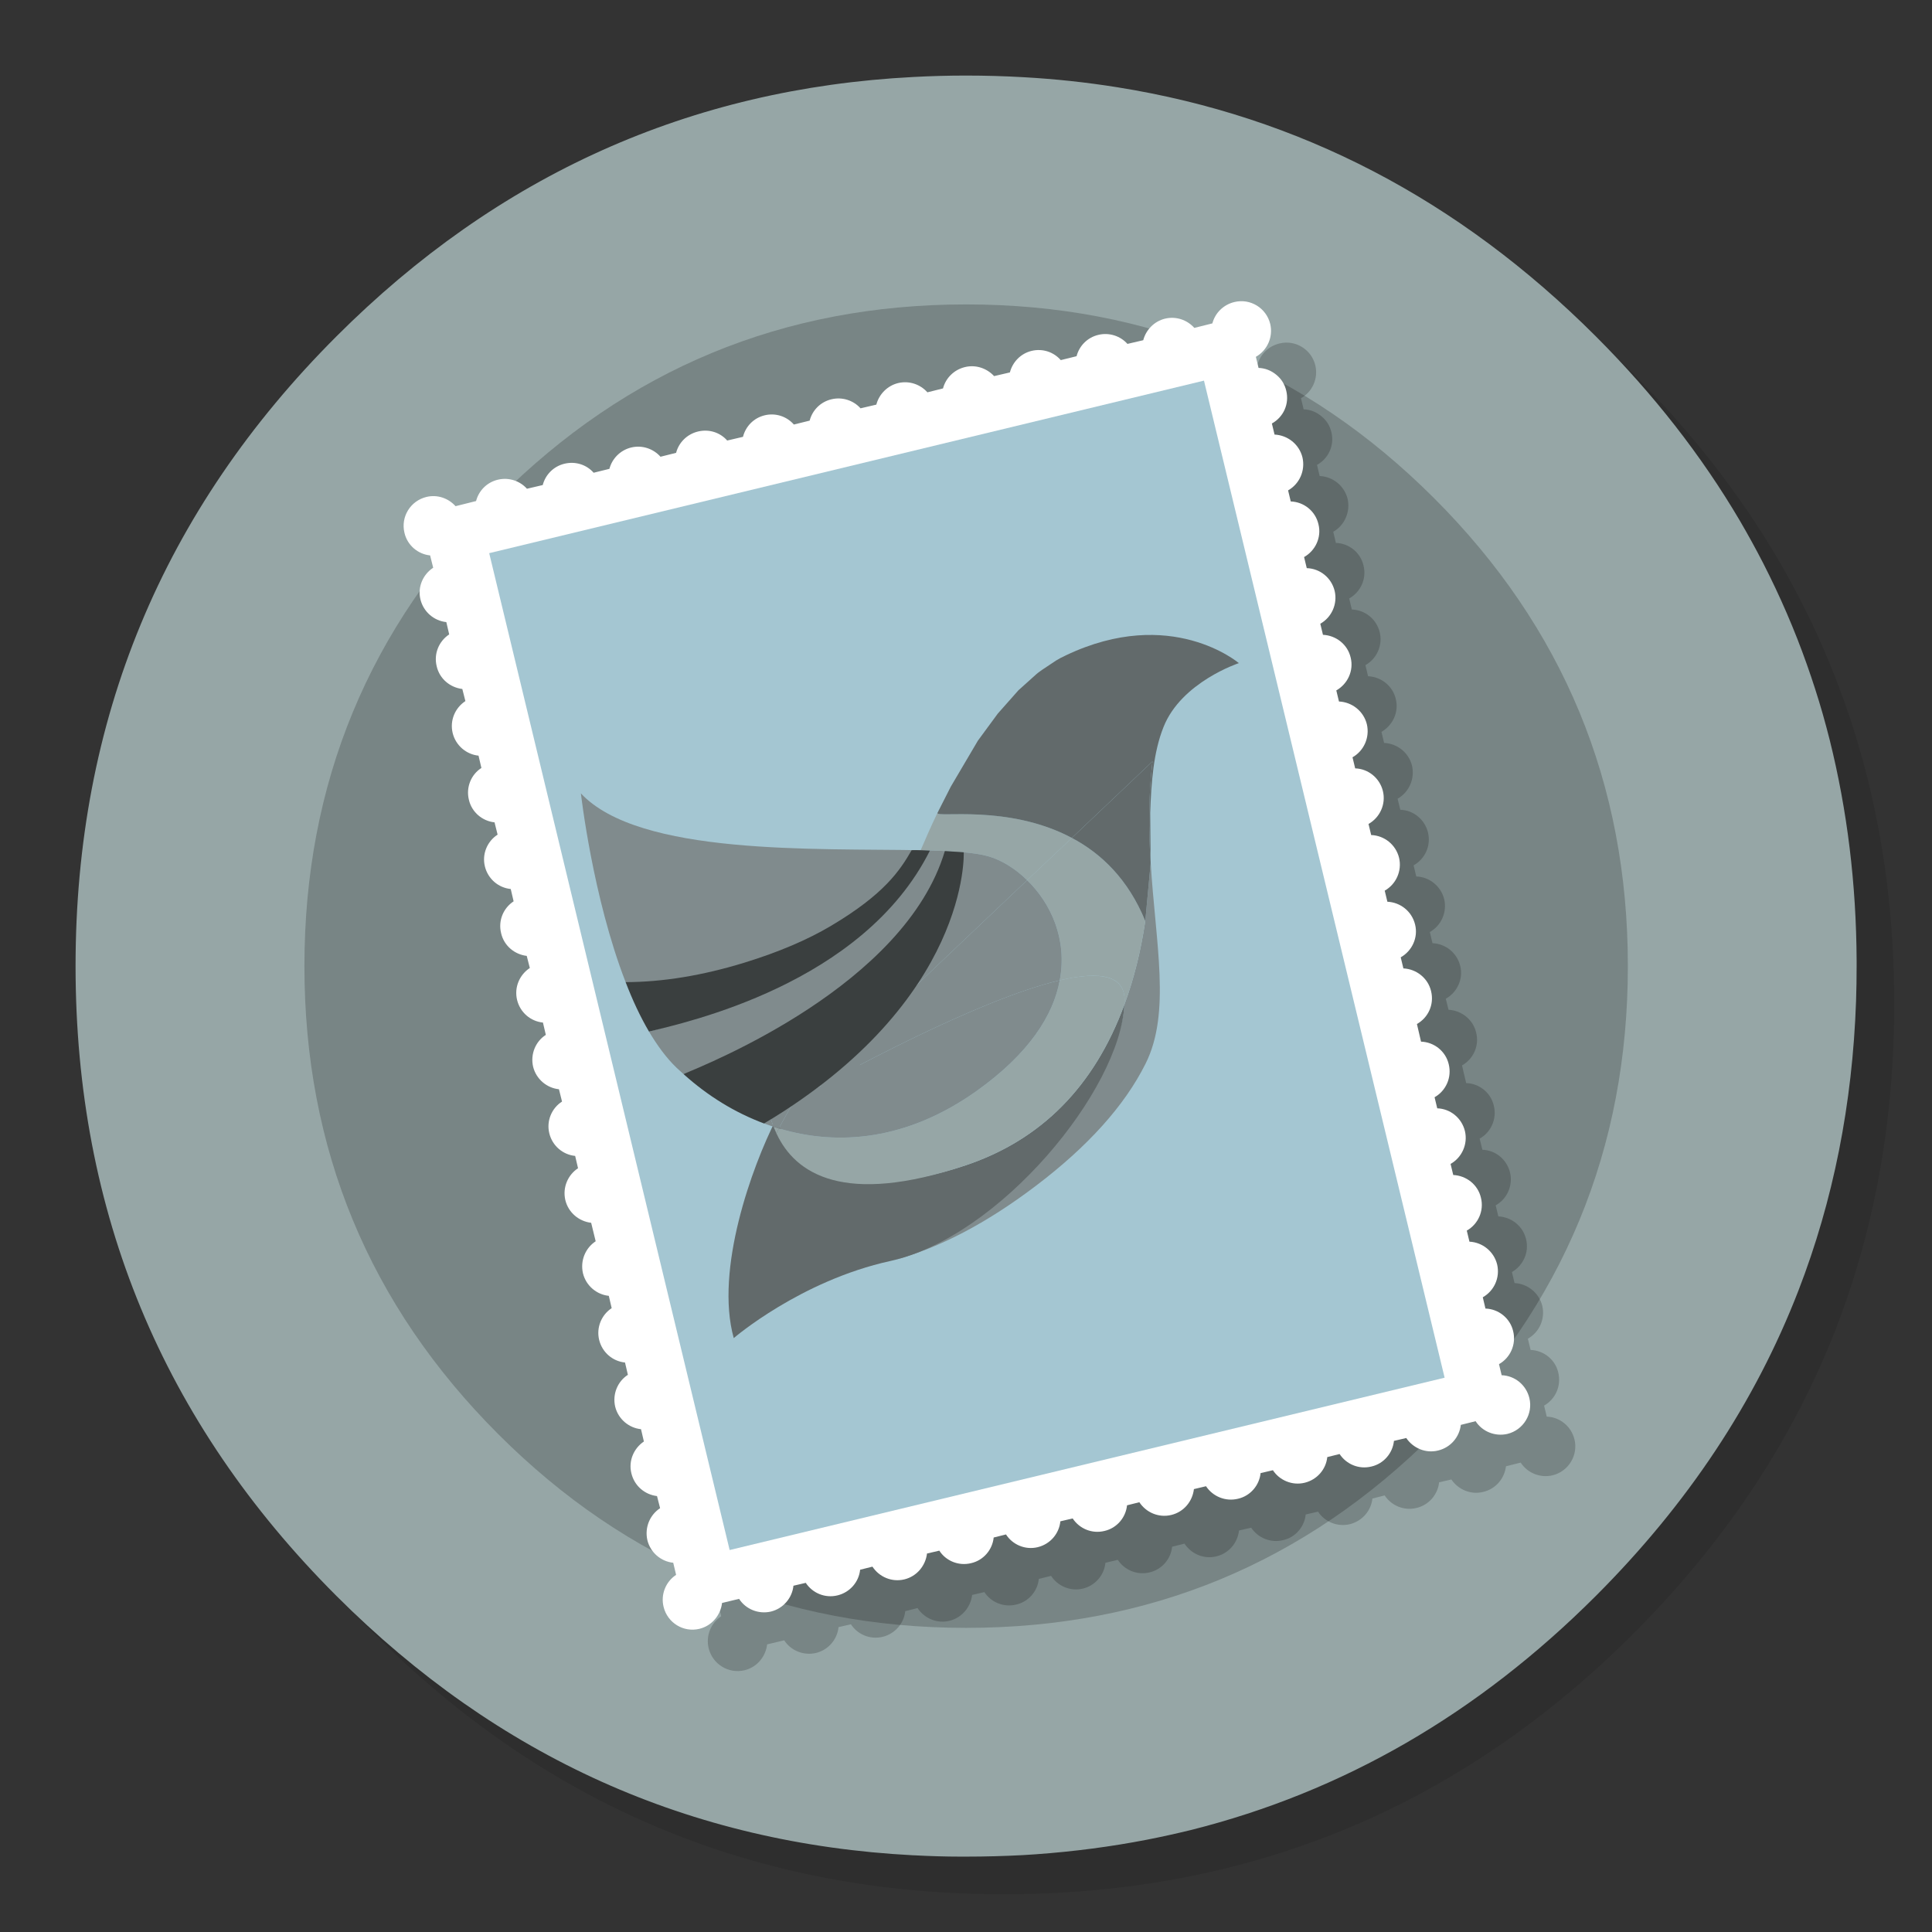 <?xml version="1.0" encoding="utf-8"?>
<!-- Generator: flash2svg, http://dissentgraphics.com/tools/flash2svg -->
<svg xmlns:xlink="http://www.w3.org/1999/xlink" id="APP" image-rendering="optimizeSpeed" baseProfile="basic" version="1.1" style="background-color:#ffffff" x="0px" y="0px" width="1024px" height="1024px" viewBox="0 0 1024 1024" enable-background="new 0 0 1024 1024" xmlns="http://www.w3.org/2000/svg">
  <rect x="0" y="0" width="1024" height="1024" fill="#333333" stroke="none"/>
  <defs transform="matrix(1 0 0 1 0 0) "/>
  <g id="shadow">
    <g id="shape">
      <path id="path" fill="#000000" fill-opacity="0.098" d="M969.65,351.3 Q961.05,330.45 950.25,310.45 C946.2,302.9 941.9,295.4 937.35,288.05 917.8,256.35 893.95,226.4 865.8,198.25 773.65,106.1 662.35,60 532,60 401.65,60 290.4,106.1 198.25,198.25 106.1,290.4 60,401.65 60,532 60,662.35 106.1,773.65 198.25,865.8 290.4,957.95 401.65,1004 532,1004 662.35,1004 773.65,957.95 865.8,865.8 916.55,815 953.35,758.4 976.15,696.05 994.7,645.2 1004,590.55 1004,532 1004,487.1 998.55,444.45 987.6,404.05 986.35,399.5 985.05,394.95 983.7,390.45 979.6,377.15 974.9,364.1 969.65,351.3z"/>
    </g>
  </g>
  <g id="bg">
    <g id="shape2">
      <path id="path1" fill="#96A6A6" fill-opacity="1" d="M969.75,392.05 C968.65,387.7 967.4,383.05 966.1,378.45 963.6,369.7 960.75,360.85 957.65,352.1 951.2,333.85 943.5,316.05 934.5,298.45 930.7,291.05 926.55,283.5 922.2,276.05 901.9,241.55 876.4,208.85 845.85,178.3 773.25,105.7 688.7,61.65 592.2,46.25 575.95,43.65 559.4,41.85 542.15,40.9 532.45,40.35 522.3,40.05 512.05,40.05 502.7,40.05 493.45,40.3 484.15,40.8 365.8,46.9 263.85,92.75 178.3,178.3 Q40.05,316.55 40.05,512.05 C40.05,642.4 86.15,753.7 178.3,845.85 263.85,931.35 365.8,977.2 484.15,983.35 484.3,983.35 484.4,983.35 484.55,983.35 493.05,983.8 501.15,984.05 509.05,984.05 510.25,984.05 511.15,984.05 512.05,984.05 522.35,984.05 532.55,983.75 542.15,983.25 544.65,983.1 546.9,982.95 549.1,982.8 569.3,981.35 589,978.75 607.8,975.1 615.75,973.55 623.6,971.8 631.2,969.95 712,949.65 783.35,908.35 845.85,845.85 894.45,797.25 930.25,743.35 953.2,684.05 971.65,636.4 981.85,585.25 983.75,530.55 983.95,524.5 984.05,518.3 984.05,512.05 984.05,511.4 984.05,510.7 984.05,510.05 984.05,509.7 984.05,509.4 984.05,509.05 983.85,468.4 979.1,429.55 969.75,392.05z"/>
    </g>
  </g>
  <g id="inner">
    <g id="shape4">
      <path id="path2" fill="#000000" fill-opacity="0.2" d="M760.1,760.1 Q862.8,657.35 862.8,512.05 C862.8,415.2 828.55,332.5 760.1,264.05 691.6,195.6 608.9,161.35 512.05,161.35 415.2,161.35 332.5,195.6 264.05,264.05 195.6,332.5 161.35,415.2 161.35,512.05 161.35,608.9 195.6,691.6 264.05,760.1 332.5,828.55 415.2,862.8 512.05,862.8 608.9,862.8 691.6,828.55 760.1,760.1z"/>
    </g>
  </g>
  <g id="Calque.__201">
    <g id="shape6">
      <path id="path3" fill="#000000" fill-opacity="0.2" d="M656.95,195.75 C653.15,191.5 647.25,189.45 641.4,190.85 635.6,192.25 631.25,196.8 629.85,202.25 L621.5,204.2 C617.8,200.1 611.9,198 606.05,199.45 600.15,200.85 595.95,205.3 594.5,210.75 L586.15,212.8 C582.45,208.55 576.55,206.5 570.7,207.9 564.85,209.35 560.6,213.9 559.15,219.35 L550.8,221.3 C547,217.15 541.1,215.1 535.35,216.5 529.5,217.9 525.15,222.4 523.7,227.8 L515.45,229.9 C511.65,225.65 505.8,223.55 499.9,225 494.15,226.4 489.8,230.95 488.4,236.4 L480,238.35 C476.3,234.25 470.45,232.15 464.55,233.6 458.7,235 454.45,239.45 453.05,244.9 L444.65,246.95 C440.95,242.7 435.1,240.65 429.25,242.05 423.35,243.45 419.1,247.95 417.7,253.5 L409.35,255.45 C405.65,251.2 399.75,249.25 393.9,250.65 388,252.05 383.65,256.5 382.25,261.95 L374,264 C370.2,259.8 364.3,257.7 358.45,259.15 352.7,260.55 348.35,265 346.9,270.45 L338.55,272.5 C334.85,268.25 328.95,266.3 323.1,267.7 317.25,269.15 313,273.6 311.55,279.05 L303.2,281 C299.5,276.85 293.65,274.8 287.75,276.2 281.9,277.6 277.65,282.05 276.25,287.5 L265.35,290.25 C261.55,286 255.7,283.9 249.9,285.35 241.45,287.4 236.2,295.9 238.3,304.35 239.8,311 245.45,315.7 251.85,316.35 L253.5,322.85 C248.05,326.45 245.15,333.05 246.75,339.7 248.4,346.35 254.05,351 260.45,351.65 L262,358.2 C256.55,361.8 253.7,368.4 255.35,375.05 256.9,381.8 262.55,386.35 268.95,387.1 L270.6,393.55 C265.15,397.1 262.2,403.75 263.85,410.5 265.45,417.15 271.1,421.8 277.55,422.45 L279.05,429 C273.6,432.45 270.8,439.2 272.45,445.85 273.95,452.45 279.6,457.15 286,457.8 L287.65,464.3 C282.2,467.8 279.3,474.55 280.9,481.2 282.55,487.8 288.1,492.5 294.6,493.15 L296.15,499.65 C290.7,503.25 287.85,509.9 289.5,516.5 291,523.25 296.65,527.85 303.1,528.6 L304.7,535 C299.3,538.6 296.35,545.25 298,551.95 299.6,558.6 305.15,563.3 311.7,563.95 L313.2,570.45 C307.75,573.95 304.95,580.7 306.45,587.3 308.1,593.95 313.75,598.6 320.15,599.25 L321.8,605.8 C316.35,609.25 313.4,616 315.05,622.65 316.7,629.3 322.25,633.95 328.75,634.6 L330.3,641.15 C324.85,644.7 322,651.35 323.55,658 325.15,664.75 330.8,669.3 337.25,670.05 L339.65,679.85 C334.2,683.45 331.35,690.05 332.9,696.8 334.5,703.45 340.15,708.1 346.6,708.75 L348.1,715.3 C342.8,718.8 339.85,725.5 341.5,732.15 343.1,738.8 348.65,743.45 355.2,744.1 L356.7,750.65 C351.25,754.1 348.45,760.85 349.95,767.5 351.6,774.1 357.25,778.8 363.65,779.45 L365.2,786 C359.85,789.55 356.9,796.2 358.55,802.85 360.2,809.55 365.7,814.15 372.15,814.9 L373.75,821.3 C368.35,824.9 365.5,831.55 367.05,838.3 368.65,844.9 374.3,849.6 380.75,850.25 L382.25,856.65 C376.8,860.25 374,867 375.6,873.6 377.7,882.1 386.15,887.3 394.65,885.25 401.3,883.65 405.85,877.95 406.6,871.55 L415.65,869.4 C419.1,874.8 425.85,877.65 432.5,876.1 439.1,874.5 443.8,868.85 444.45,862.4 L451,860.9 C454.55,866.35 461.2,869.15 467.85,867.55 474.45,865.9 479.15,860.35 479.8,853.95 L486.3,852.3 C489.9,857.75 496.55,860.7 503.3,859.05 509.9,857.4 514.5,851.75 515.25,845.35 L521.75,843.85 C525.25,849.25 532,852.1 538.6,850.45 545.25,848.95 549.95,843.3 550.6,836.85 L557.1,835.25 C560.6,840.65 567.35,843.6 573.95,842 580.6,840.35 585.25,834.8 585.9,828.3 L592.45,826.75 C596.05,832.2 602.65,835 609.3,833.4 615.95,831.85 620.6,826.2 621.25,819.8 L627.8,818.15 C631.4,823.6 638,826.55 644.75,824.9 651.4,823.25 655.95,817.75 656.7,811.2 L663.15,809.7 C666.7,815.1 673.45,817.95 680.1,816.3 686.75,814.8 691.4,809.15 692.05,802.7 L698.6,801.2 C702.05,806.55 708.8,809.45 715.45,807.85 722.05,806.2 726.75,800.65 727.4,794.25 L733.9,792.6 C737.5,798.05 744.15,800.85 750.75,799.25 757.4,797.7 762.1,792.05 762.75,785.65 L769.25,784.15 C772.85,789.45 779.5,792.4 786.1,790.75 792.85,789.15 797.4,783.6 798.2,777.15 L806,775.2 C809.5,780.65 816.25,783.5 822.85,781.95 831.35,779.9 836.55,771.3 834.5,762.9 832.75,755.85 826.65,751.05 819.8,750.85 L818.4,745 C824.4,741.6 827.65,734.55 825.9,727.45 824.3,720.5 818.1,715.75 811.25,715.5 L809.8,709.55 C815.8,706.15 819.05,699.2 817.45,692.15 815.7,685.15 809.6,680.4 802.75,680.05 L801.35,674.2 C807.3,670.8 810.6,663.75 808.85,656.8 807.2,649.75 801,645.05 794.15,644.7 L792.75,638.85 C798.75,635.5 802,628.4 800.35,621.45 798.6,614.4 792.55,609.6 785.7,609.4 L784.25,603.5 C790.25,600.15 793.5,593.05 791.75,586 790.15,579.05 783.95,574.25 777.1,574.05 L774.9,564.7 C780.9,561.3 784.15,554.35 782.4,547.3 780.8,540.35 774.6,535.55 767.75,535.2 L766.3,529.35 C772.3,526 775.7,518.9 773.95,511.95 772.2,504.9 766.1,500.2 759.25,499.9 L757.85,494 C763.8,490.65 767.1,483.55 765.45,476.6 763.7,469.55 757.5,464.75 750.65,464.55 L749.25,458.65 C755.25,455.3 758.6,448.25 756.85,441.15 755.1,434.2 749.05,429.4 742.2,429.2 L740.75,423.35 C746.75,419.95 750,412.9 748.4,405.8 746.65,398.85 740.55,394.1 733.6,393.75 L732.2,387.9 C738.15,384.5 741.55,377.45 739.8,370.5 738.15,363.4 731.95,358.75 725.1,358.4 L723.7,352.55 C729.7,349.15 732.95,342.1 731.3,335.15 729.55,328.05 723.5,323.3 716.5,323.05 L715.1,317.2 C721.1,313.85 724.45,306.75 722.7,299.8 721.1,292.75 714.9,287.95 708.05,287.75 L706.65,281.85 C712.6,278.5 715.85,271.4 714.25,264.35 712.5,257.4 706.4,252.6 699.45,252.3 L698.05,246.4 C704.1,243.05 707.4,236.1 705.65,229 Q704.45,223.9 700.3,220.55 696.2,217.15 690.95,216.95 L689.55,211.05 C695.55,207.7 698.8,200.65 697.15,193.65 695.1,185.2 686.6,179.95 678.15,182.05 672.25,183.45 667.9,187.9 666.5,193.35 L656.95,195.75z"/>
    </g>
  </g>
  <g id="Calque.__202">
    <g id="group">
      <g id="drawingObject">
        <path id="path4" fill="#FFFFFF" fill-opacity="1" d="M299.192,245.777 C293.32,247.19 289.079,251.649 287.666,257.086 L279.293,259.043 C275.596,254.911 269.724,252.845 263.852,254.258 257.98,255.672 253.739,260.13 252.326,265.567 L241.452,268.286 C237.646,264.045 231.774,261.979 226.011,263.392 217.529,265.458 212.31,273.94 214.376,282.422 215.898,289.055 221.553,293.731 227.968,294.383 L229.599,300.907 C224.162,304.496 221.226,311.129 222.858,317.762 224.489,324.395 230.143,329.071 236.559,329.723 L238.081,336.247 C232.644,339.836 229.817,346.469 231.448,353.102 232.97,359.844 238.625,364.411 245.04,365.172 L246.671,371.587 C241.234,375.176 238.298,381.809 239.93,388.551 241.561,395.184 247.215,399.86 253.631,400.512 L255.153,407.036 C249.716,410.516 246.889,417.258 248.52,423.891 250.042,430.524 255.697,435.2 262.112,435.852 L263.743,442.376 C258.306,445.856 255.37,452.598 257.001,459.231 258.633,465.864 264.178,470.54 270.703,471.192 L272.225,477.716 C266.788,481.305 263.961,487.938 265.592,494.571 267.114,501.313 272.769,505.88 279.184,506.641 L280.815,513.057 C275.378,516.645 272.442,523.278 274.073,530.02 275.705,536.653 281.25,541.329 287.775,541.981 L289.297,548.505 C283.86,551.985 281.033,558.727 282.555,565.36 284.186,571.993 289.841,576.669 296.256,577.321 L297.887,583.845 C292.45,587.325 289.514,594.067 291.145,600.7 292.777,607.333 298.322,612.009 304.847,612.661 L306.369,619.186 C300.932,622.774 298.105,629.407 299.627,636.04 301.258,642.782 306.913,647.349 313.328,648.11 L315.72,657.896 C310.283,661.485 307.456,668.118 308.979,674.86 310.61,681.493 316.264,686.169 322.68,686.821 L324.202,693.345 C318.874,696.825 315.938,703.567 317.569,710.2 319.2,716.833 324.746,721.509 331.27,722.161 L332.792,728.685 C327.355,732.165 324.528,738.907 326.051,745.54 327.682,752.173 333.336,756.849 339.752,757.501 L341.274,764.025 C335.946,767.614 333.01,774.247 334.641,780.88 336.272,787.622 341.818,792.189 348.233,792.95 L349.864,799.366 C344.427,802.954 341.6,809.587 343.123,816.329 344.754,822.962 350.408,827.638 356.824,828.29 L358.346,834.706 C352.909,838.294 350.082,845.036 351.713,851.669 353.779,860.15 362.261,865.37 370.742,863.304 377.375,861.673 381.942,856.018 382.703,849.603 L391.729,847.428 C395.208,852.865 401.95,855.692 408.583,854.17 415.216,852.539 419.892,846.884 420.545,840.469 L427.069,838.946 C430.657,844.383 437.29,847.211 443.923,845.579 450.556,843.948 455.232,838.403 455.885,831.987 L462.409,830.356 C465.997,835.793 472.63,838.729 479.372,837.098 486.005,835.467 490.572,829.812 491.333,823.397 L497.858,821.874 C501.337,827.311 508.079,830.139 514.712,828.508 521.345,826.985 526.021,821.331 526.673,814.915 L533.198,813.284 C536.677,818.721 543.419,821.657 550.052,820.026 556.685,818.395 561.361,812.849 562.014,806.325 L568.538,804.802 C572.126,810.239 578.759,813.067 585.392,811.436 592.025,809.913 596.701,804.259 597.354,797.843 L603.878,796.212 C607.466,801.649 614.099,804.585 620.841,802.954 627.474,801.323 632.041,795.777 632.802,789.253 L639.218,787.731 C642.806,793.167 649.548,795.995 656.181,794.364 662.814,792.841 667.49,787.187 668.143,780.771 L674.667,779.249 C678.147,784.577 684.888,787.513 691.521,785.882 698.154,784.251 702.83,778.705 703.483,772.29 L710.007,770.659 C713.595,776.095 720.228,778.923 726.861,777.292 733.495,775.769 738.17,770.115 738.823,763.699 L745.347,762.177 C748.935,767.505 755.568,770.441 762.202,768.81 768.943,767.179 773.51,761.633 774.272,755.218 L782.101,753.26 C785.58,758.697 792.322,761.524 798.955,760.002 807.437,757.936 812.656,749.346 810.59,740.973 808.85,733.905 802.761,729.12 795.911,728.903 L794.497,723.031 C800.478,719.66 803.74,712.592 802,705.524 800.369,698.565 794.171,693.78 787.32,693.563 L785.907,687.582 C791.887,684.211 795.149,677.252 793.518,670.184 791.778,663.225 785.689,658.44 778.839,658.114 L777.425,652.242 C783.406,648.871 786.668,641.803 784.928,634.844 783.297,627.776 777.099,623.1 770.248,622.774 L768.835,616.902 C774.815,613.531 778.077,606.463 776.446,599.504 774.706,592.436 768.617,587.651 761.767,587.434 L760.353,581.562 C766.334,578.191 769.596,571.123 767.856,564.055 766.225,557.096 760.027,552.311 753.176,552.094 L751.001,542.742 C756.982,539.371 760.244,532.412 758.504,525.344 756.873,518.385 750.675,513.6 743.825,513.274 L742.411,507.402 C748.392,504.031 751.763,496.963 750.023,490.004 748.283,482.936 742.194,478.26 735.343,477.934 L733.929,472.062 C739.91,468.691 743.172,461.623 741.541,454.664 739.801,447.596 733.603,442.811 726.753,442.594 L725.339,436.722 C731.32,433.351 734.691,426.283 732.951,419.215 731.211,412.256 725.122,407.471 718.271,407.254 L716.857,401.382 C722.838,398.011 726.1,390.943 724.469,383.875 722.729,376.916 716.64,372.131 709.681,371.805 L708.267,365.933 C714.248,362.562 717.619,355.494 715.879,348.535 714.248,341.467 708.05,336.791 701.199,336.465 L699.786,330.593 C705.766,327.222 709.028,320.154 707.397,313.195 705.657,306.127 699.568,301.342 692.609,301.125 L691.195,295.253 C697.176,291.882 700.547,284.814 698.807,277.855 697.176,270.787 690.978,266.002 684.127,265.785 L682.714,259.913 C688.694,256.542 691.956,249.474 690.325,242.406 688.585,235.447 682.496,230.662 675.537,230.336 L674.123,224.464 C680.213,221.093 683.475,214.134 681.735,207.066 Q680.539,201.955 676.407,198.584 672.275,195.213 667.055,194.996 L665.642,189.124 C671.622,185.753 674.884,178.685 673.253,171.726 671.187,163.244 662.706,158.025 654.224,160.091 648.352,161.504 644.003,165.963 642.589,171.4 L633.02,173.792 C629.214,169.551 623.342,167.485 617.47,168.899 611.707,170.312 607.358,174.879 605.944,180.316 L597.571,182.273 C593.874,178.141 588.002,176.075 582.13,177.489 576.258,178.902 572.018,183.361 570.604,188.798 L562.231,190.864 C558.534,186.623 552.662,184.557 546.79,185.97 540.918,187.384 536.677,191.951 535.264,197.388 L526.891,199.345 C523.085,195.213 517.213,193.147 511.45,194.561 505.578,195.974 501.229,200.433 499.815,205.87 L491.551,207.936 C487.745,203.695 481.873,201.629 476.001,203.042 470.238,204.456 465.889,209.023 464.475,214.46 L456.102,216.417 C452.405,212.285 446.533,210.219 440.661,211.633 434.789,213.046 430.548,217.505 429.135,222.942 L420.762,225.008 C417.065,220.767 411.193,218.701 405.321,220.114 399.449,221.528 395.208,225.986 393.795,231.532 L385.422,233.489 C381.725,229.248 375.853,227.291 369.981,228.705 364.109,230.118 359.76,234.577 358.346,240.014 L350.082,242.08 C346.276,237.839 340.404,235.773 334.532,237.186 328.769,238.6 324.419,243.058 323.006,248.495 L314.633,250.561 C310.936,246.32 305.064,244.363 299.192,245.777z"/>
      </g>
      <g id="drawingObject1">
        <path id="path5" fill="#A4C6D2" fill-opacity="1" d="M638.131,201.738 L259.285,293.187 386.727,821.548 765.681,730.208 638.131,201.738z"/>
      </g>
    </g>
    <g id="group1">
      <g id="drawingObject2">
        <path id="path6" fill="#808B8D" fill-opacity="1" d="M609.859,457.709 L607.031,488.155 Q603.443,512.295 595.94,532.521 C595.396,543.395 590.829,556.226 582.13,571.123 574.192,584.933 563.645,598.851 550.596,612.879 537.656,626.688 524.39,638.541 510.58,648.436 496.988,658.114 484.918,664.638 474.153,667.792 497.966,661.376 522.868,648.327 548.856,628.646 576.585,607.659 596.049,586.02 607.14,563.838 620.732,536.762 612.468,500.225 609.859,456.947 L609.859,457.709z"/>
      </g>
      <g id="drawingObject3">
        <path id="path7" fill="#626A6B" fill-opacity="1" d="M471.978,668.335 C530.044,655.504 593.765,577.647 595.94,532.521 Q572.018,597.438 511.776,617.663 C447.294,639.302 421.306,614.618 411.302,593.306 398.579,618.316 378.789,672.902 388.902,709.221 388.902,709.221 424.242,678.774 471.978,668.335z"/>
      </g>
      <g id="drawingObject14">
        <path id="path8" fill="#96A6A6" fill-opacity="1" d="M523.629,453.794 C530.588,455.751 537.982,460.21 544.398,466.516 L568.103,444.116 C534.285,426.066 495.574,433.677 496.879,430.85 493.508,437.809 490.572,444.551 487.963,450.641 503.621,450.967 516.235,451.728 523.629,453.794z"/>
      </g>
      <g id="drawingObject20">
        <path id="path9" fill="#96A6A6" fill-opacity="1" d="M412.824,598.09 L409.997,597.22 411.519,600.7 412.824,598.09z"/>
      </g>
      <g id="drawingObject26">
        <path id="path10" fill="#96A6A6" fill-opacity="1" d="M607.031,488.155 C597.897,465.864 583.544,452.272 568.103,444.116 L544.398,466.516 C556.903,478.695 565.819,497.724 561.687,519.581 Q595.505,511.643 596.049,529.476 L595.94,532.521 C601.377,517.841 604.857,502.726 607.031,488.155z"/>
      </g>
      <g id="drawingObject30">
        <path id="path11" fill="#96A6A6" fill-opacity="1" d="M596.049,529.476 C595.614,516.427 581.695,514.905 561.687,519.581 558.316,538.066 545.485,558.401 517.539,578.3 481.112,604.18 444.576,607.659 412.824,598.09 L411.519,600.7 C421.414,622.121 447.294,639.302 511.776,617.663 Q572.018,597.438 595.94,532.521 L596.049,529.476z"/>
      </g>
      <g id="drawingObject55">
        <path id="path12" fill="#626A6B" fill-opacity="1" d="M559.621,350.166 L552.445,354.95 C551.466,355.712 550.379,356.364 549.4,357.234 L539.831,365.824 528.848,378.221 518.301,392.574 503.947,416.932 496.879,430.85 C495.574,433.677 534.285,426.066 568.103,444.116 L610.837,403.557 C608.662,422.26 608.771,440.093 609.859,456.839 L609.641,430.85 C610.185,414.539 611.381,398.555 616.709,385.289 626.169,361.475 656.616,351.471 656.616,351.471 L640.197,359.409 L656.616,351.471 C656.616,351.471 620.732,320.806 564.95,347.339 Q561.687,348.861 559.621,350.166z"/>
      </g>
      <g id="drawingObject56">
        <path id="path13" fill="#626A6B" fill-opacity="1" d="M607.031,488.155 L609.859,457.709 609.859,456.839 C608.771,440.093 608.662,422.26 610.837,403.557 L568.103,444.116 C583.544,452.272 597.897,465.864 607.031,488.155z"/>
      </g>
      <g id="drawingObject57">
        <path id="path14" fill="#808B8D" fill-opacity="1" d="M313.219,453.685 L307.891,420.52 C307.891,420.52 314.089,475.542 331.596,520.559 384.661,529.041 458.494,487.72 478.394,475.759 Q482.526,464.124 487.963,450.641 C432.397,449.553 338.773,453.576 307.891,420.52"/>
      </g>
      <g id="drawingObject58">
        <path id="path15" fill="#808B8D" fill-opacity="1" d="M480.568,480.435 Q476.219,476.955 477.197,474.019 C469.259,482.066 453.275,497.724 432.071,510.99 408.366,525.888 363.022,541.981 343.992,546.766 348.451,554.268 353.235,560.793 358.672,566.012 L362.261,569.274 C375.418,563.729 432.071,583.302 453.71,571.775 L480.568,480.435z"/>
      </g>
      <g id="drawingObject59">
        <path id="path16" fill="#808B8D" fill-opacity="1" d="M409.997,597.22 L408.583,593.197 404.995,595.48 409.997,597.22z"/>
      </g>
      <g id="drawingObject60">
        <path id="path17" fill="#808B8D" fill-opacity="1" d="M523.629,453.794 C516.235,451.728 503.621,450.967 487.963,450.641 483.722,461.079 422.284,541.22 422.284,541.22 Q441.096,531.216 450.883,523.604 C478.502,501.965 496.879,473.041 496.879,473.041 L484.265,490.221 L496.879,473.041 L495.9,488.373 L496.879,473.041 C496.879,473.041 499.815,495.767 480.46,527.193 L544.398,466.516 C537.982,460.21 530.588,455.751 523.629,453.794z"/>
      </g>
      <g id="drawingObject61">
        <path id="path18" fill="#808B8D" fill-opacity="1" d="M412.824,598.09 C415.977,592.11 418.478,587.76 420.001,585.368 Q415.434,588.739 408.583,593.197 L409.997,597.22 412.824,598.09z"/>
      </g>
      <g id="drawingObject62">
        <path id="path19" fill="#808B8D" fill-opacity="1" d="M561.687,519.581 C565.819,497.724 556.903,478.695 544.398,466.516 L480.46,527.193 C470.347,543.612 447.294,564.49 427.069,579.931 447.947,568.296 518.736,529.694 561.687,519.581z"/>
      </g>
      <g id="drawingObject63">
        <path id="path20" fill="#808B8D" fill-opacity="1" d="M412.824,598.09 C444.576,607.659 481.112,604.18 517.539,578.3 545.485,558.401 558.316,538.066 561.687,519.581 518.736,529.694 447.947,568.296 427.069,579.931 L420.001,585.368 C418.478,587.76 415.977,592.11 412.824,598.09z"/>
      </g>
      <g id="drawingObject64">
        <path id="path21" fill="#3A3F3F" fill-opacity="1" d="M510.798,451.728 L500.794,451.075 C479.59,522.082 375.418,563.729 362.261,569.274 Q381.725,586.781 404.995,595.48 C514.386,530.02 510.798,451.728 510.798,451.728z"/>
      </g>
      <g id="drawingObject65">
        <path id="path22" fill="#3A3F3F" fill-opacity="1" d="M483.178,450.641 C476.98,461.406 468.716,473.911 440.552,490.656 Q421.741,501.856 394.556,510.229 361.282,520.451 331.596,520.559 C335.185,529.911 339.317,538.828 343.992,546.766 363.022,541.981 457.298,521.864 492.856,450.858 492.856,450.858 485.135,450.423 483.178,450.641z"/>
      </g>
    </g>
  </g>
</svg>